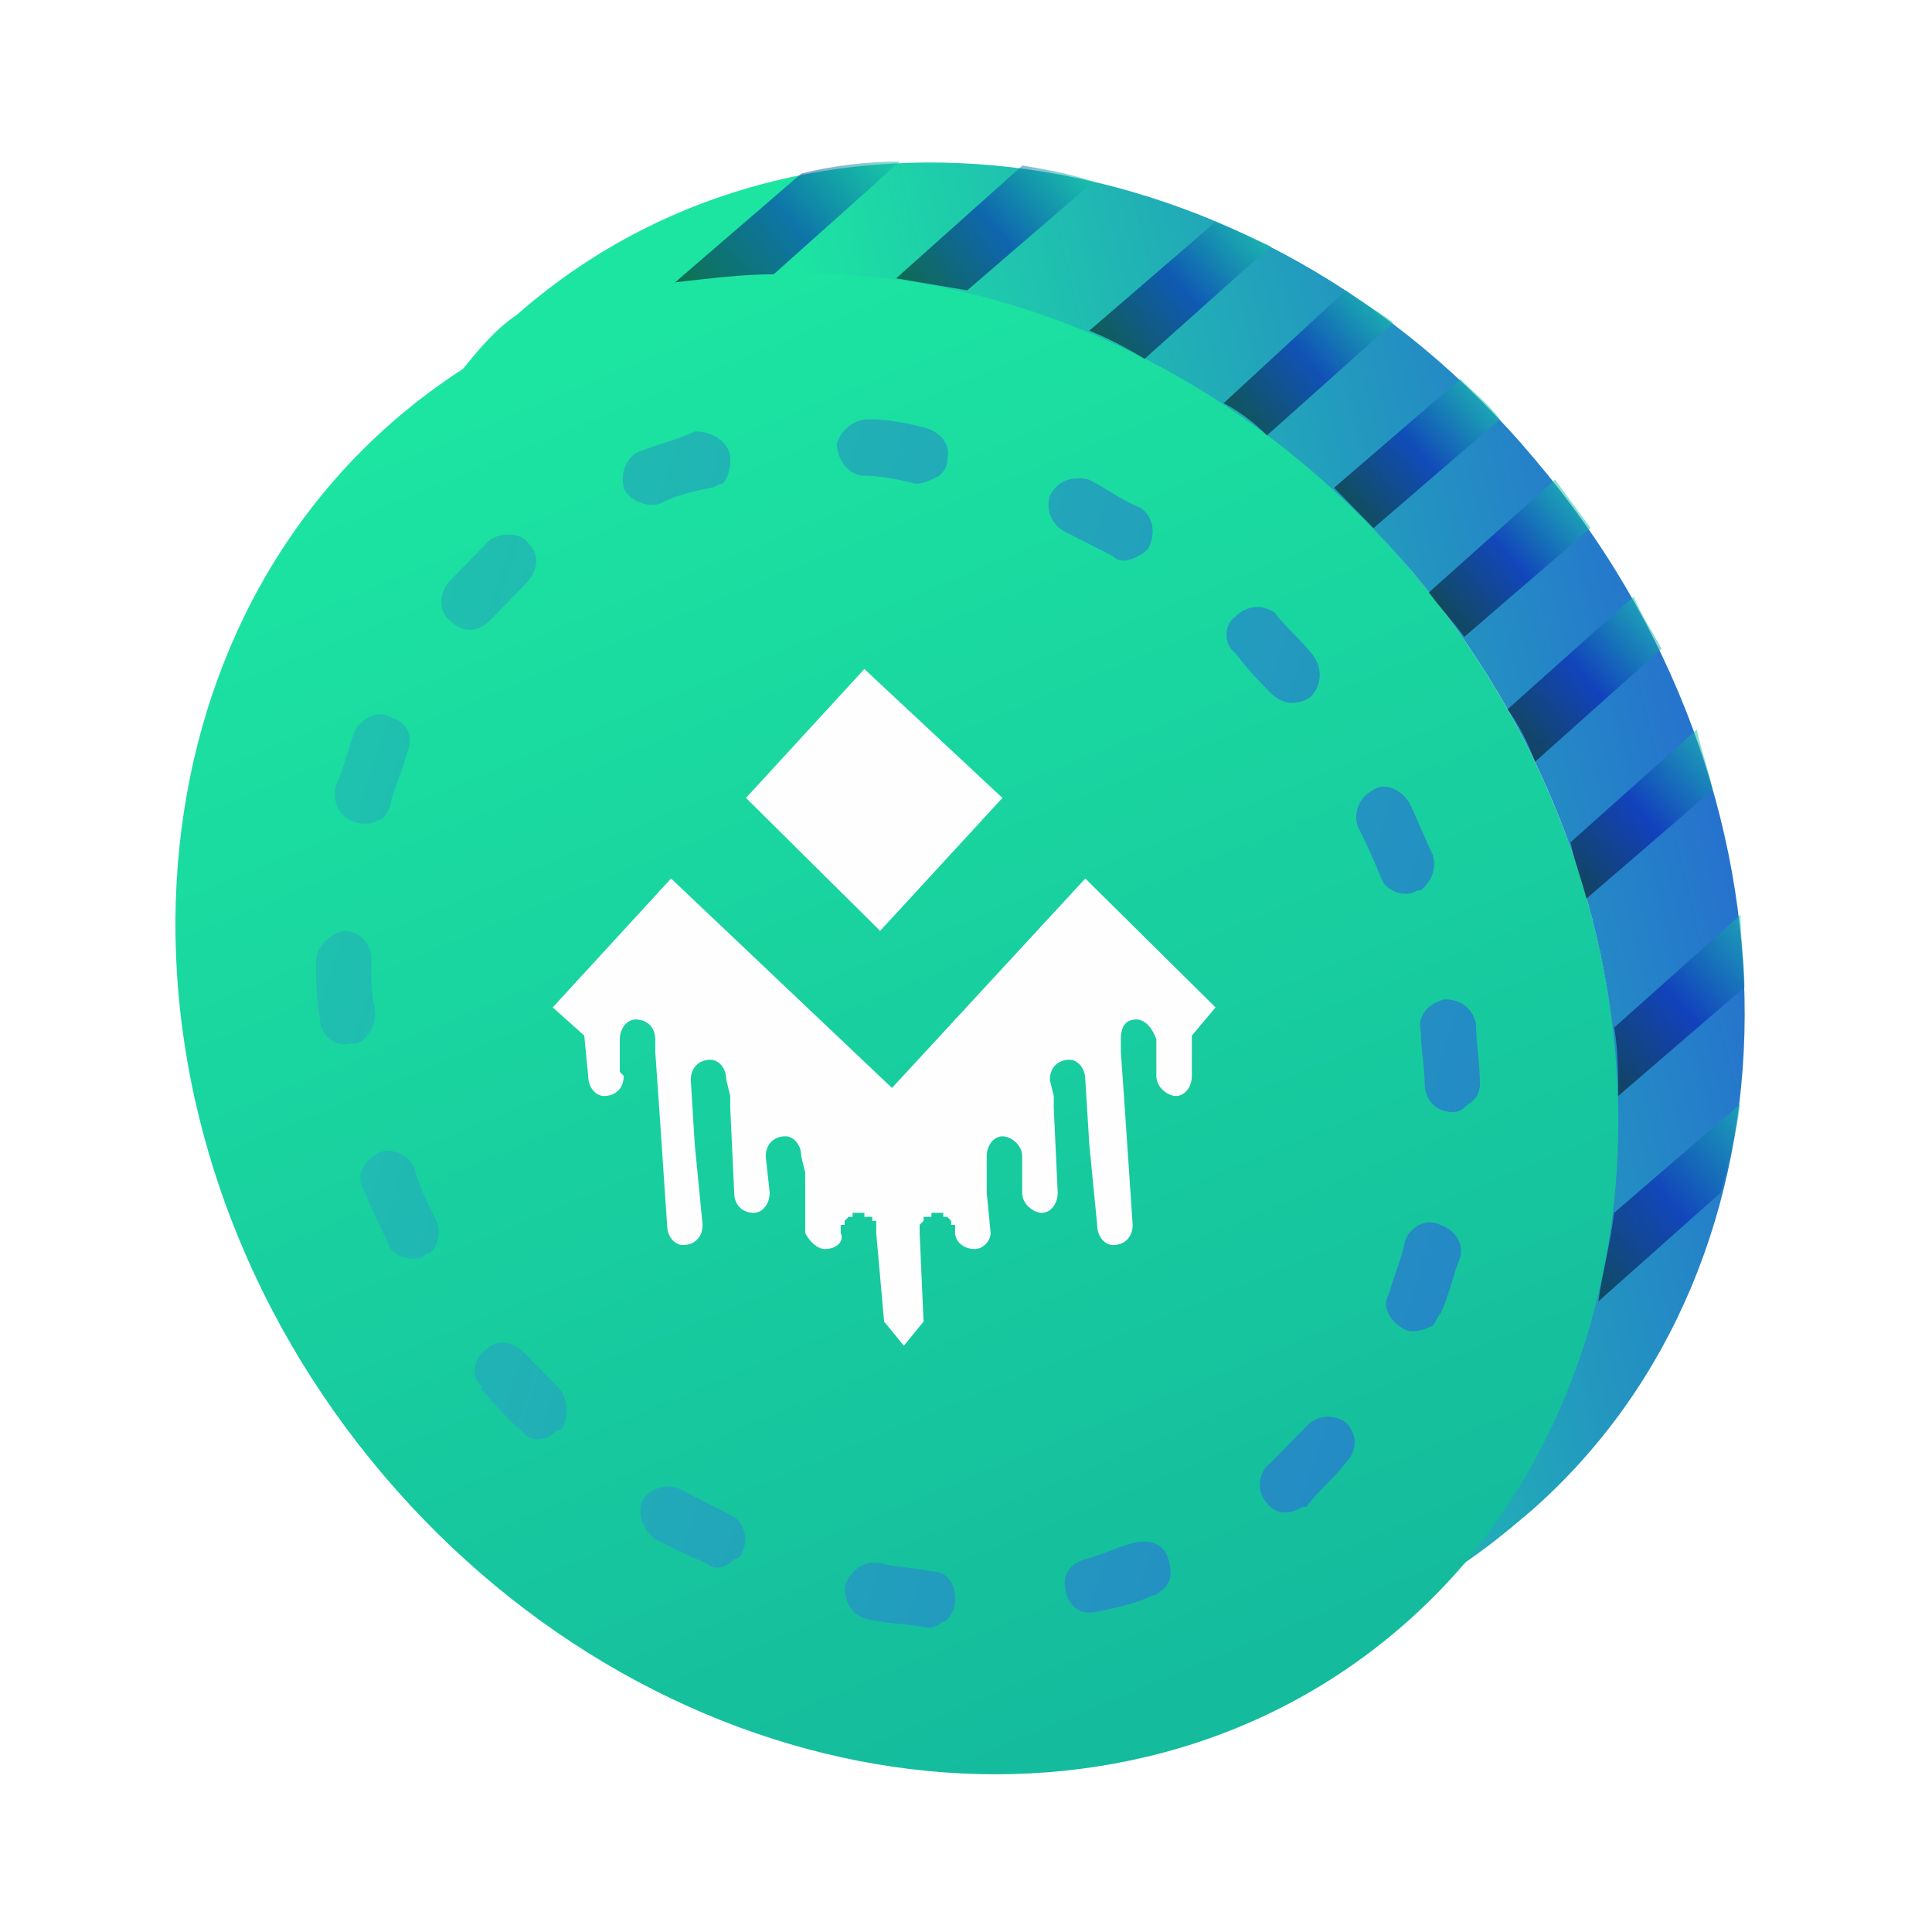 <svg width="49" height="49" viewBox="0 0 49 49" fill="none" xmlns="http://www.w3.org/2000/svg">
<g filter="url(#filter0_d_153_3070)">
<path d="M35.633 37.181C28.428 43.514 16.82 41.778 9.716 33.401C2.611 25.023 2.711 13.07 9.916 6.736C17.121 0.402 28.728 2.037 35.833 10.516C42.838 18.894 42.838 30.846 35.633 37.181Z" fill="url(#paint0_linear_153_3070)"/>
<path d="M35.831 10.516C42.336 18.281 42.736 29.008 37.132 35.648C37.733 35.239 38.233 34.831 38.833 34.32C46.038 27.986 46.038 16.033 38.933 7.656C31.929 -0.721 20.321 -2.356 13.116 3.978C12.516 4.387 12.116 4.898 11.615 5.511C18.82 0.709 29.227 2.752 35.831 10.516Z" fill="url(#paint1_linear_153_3070)"/>
<path d="M36.238 11.027C36.538 11.436 36.839 11.742 37.139 12.151L40.341 9.393L39.44 8.167L36.238 11.027Z" fill="url(#paint2_linear_153_3070)" fill-opacity="0.502"/>
<path d="M33.836 8.371L34.837 9.393L38.039 6.634C37.739 6.226 37.338 5.919 37.038 5.613L33.836 8.371Z" fill="url(#paint3_linear_153_3070)" fill-opacity="0.502"/>
<path d="M38.234 13.99C38.535 14.399 38.735 14.807 38.935 15.318L42.137 12.457C41.937 12.049 41.637 11.64 41.437 11.129L38.234 13.99Z" fill="url(#paint4_linear_153_3070)" fill-opacity="0.502"/>
<path d="M39.834 17.361C39.934 17.872 40.134 18.383 40.234 18.792L43.436 16.033C43.336 15.522 43.136 15.012 43.036 14.501L39.834 17.361Z" fill="url(#paint5_linear_153_3070)" fill-opacity="0.502"/>
<path d="M31.033 6.226C31.433 6.43 31.834 6.737 32.134 7.043L35.336 4.182C34.936 3.876 34.535 3.672 34.135 3.365L31.033 6.226Z" fill="url(#paint6_linear_153_3070)" fill-opacity="0.502"/>
<path d="M27.627 4.387C28.127 4.591 28.527 4.795 29.028 5.102L32.23 2.241C31.73 2.037 31.329 1.833 30.829 1.628L27.627 4.387Z" fill="url(#paint7_linear_153_3070)" fill-opacity="0.502"/>
<path d="M22.729 3.059L24.53 3.365L27.732 0.607C27.131 0.403 26.531 0.3 25.931 0.198L22.729 3.059Z" fill="url(#paint8_linear_153_3070)" fill-opacity="0.502"/>
<path d="M17.121 3.161C18.022 3.059 18.822 2.957 19.623 2.957L22.825 0.096C22.024 0.096 21.124 0.198 20.323 0.402L17.121 3.161Z" fill="url(#paint9_linear_153_3070)" fill-opacity="0.502"/>
<path d="M40.941 22.061C41.041 22.674 41.041 23.184 41.041 23.797L44.244 21.039C44.244 20.426 44.144 19.813 44.144 19.2L40.941 22.061Z" fill="url(#paint10_linear_153_3070)" fill-opacity="0.502"/>
<path d="M40.937 26.76C40.837 27.577 40.637 28.293 40.537 29.008L43.639 26.249C43.839 25.534 44.039 24.717 44.139 24.002L40.937 26.76Z" fill="url(#paint11_linear_153_3070)" fill-opacity="0.502"/>
<path d="M33.032 34.218C32.732 34.422 32.332 34.422 32.132 34.116C31.831 33.809 31.931 33.298 32.232 33.094L33.132 32.175C33.432 31.868 33.833 31.868 34.133 32.072C34.433 32.379 34.433 32.788 34.133 33.094C33.833 33.503 33.432 33.809 33.132 34.218H33.032ZM29.43 36.363C29.43 36.363 29.33 36.465 29.23 36.465C28.829 36.67 28.329 36.772 27.829 36.874C27.428 36.976 27.128 36.772 27.028 36.363C26.928 35.955 27.128 35.648 27.529 35.546C27.929 35.444 28.329 35.239 28.729 35.137C29.13 35.035 29.53 35.137 29.63 35.546C29.73 35.852 29.73 36.159 29.43 36.363ZM36.334 29.621C36.134 29.723 35.834 29.825 35.634 29.723C35.234 29.518 35.033 29.11 35.234 28.803C35.334 28.395 35.534 27.986 35.634 27.475C35.734 27.169 36.134 26.862 36.535 27.067C36.835 27.169 37.135 27.475 37.035 27.884C36.835 28.395 36.735 28.905 36.535 29.314C36.434 29.416 36.434 29.518 36.334 29.621ZM24.026 37.078C23.826 37.181 23.726 37.283 23.526 37.283C23.026 37.181 22.525 37.181 22.025 37.078C21.625 36.976 21.424 36.67 21.424 36.261C21.525 35.852 21.925 35.546 22.325 35.648C22.725 35.75 23.126 35.75 23.626 35.852C24.026 35.852 24.226 36.159 24.226 36.568C24.226 36.772 24.126 36.976 24.026 37.078ZM37.235 24.002C37.135 24.104 37.035 24.206 36.835 24.206C36.434 24.206 36.134 23.9 36.134 23.491C36.134 23.082 36.034 22.572 36.034 22.163C35.934 21.754 36.234 21.448 36.635 21.346C37.035 21.346 37.335 21.55 37.435 21.959C37.435 22.469 37.535 22.98 37.535 23.491C37.535 23.695 37.435 23.9 37.235 24.002ZM18.623 35.546C18.422 35.75 18.122 35.852 17.922 35.648C17.422 35.444 17.022 35.239 16.621 35.035C16.321 34.831 16.121 34.32 16.321 34.014C16.521 33.707 17.022 33.605 17.322 33.809L18.523 34.422C18.823 34.524 19.023 35.035 18.823 35.342C18.823 35.444 18.723 35.546 18.623 35.546ZM36.134 18.485C36.034 18.587 36.034 18.587 35.934 18.587C35.634 18.791 35.134 18.587 35.033 18.281C34.833 17.77 34.633 17.361 34.433 16.953C34.333 16.646 34.433 16.238 34.833 16.033C35.134 15.829 35.534 16.033 35.734 16.34C35.934 16.748 36.134 17.259 36.334 17.668C36.434 17.974 36.334 18.281 36.134 18.485ZM14.12 32.277C13.819 32.583 13.419 32.583 13.219 32.277C12.819 31.97 12.519 31.562 12.218 31.255V31.153C11.918 30.949 12.018 30.438 12.319 30.234C12.619 29.927 13.019 30.029 13.319 30.336L14.22 31.255C14.42 31.562 14.42 31.97 14.22 32.277H14.12ZM33.232 13.684C32.932 13.888 32.532 13.888 32.232 13.581C31.931 13.275 31.631 12.968 31.331 12.56C31.031 12.355 31.031 11.845 31.331 11.64C31.631 11.334 32.032 11.334 32.332 11.538C32.632 11.947 33.032 12.253 33.332 12.662C33.532 12.968 33.532 13.377 33.232 13.684ZM10.918 27.782C10.818 27.782 10.818 27.782 10.717 27.884C10.417 27.986 9.917 27.884 9.817 27.475C9.617 27.067 9.417 26.658 9.216 26.147C9.016 25.841 9.216 25.432 9.617 25.228C9.917 25.125 10.317 25.228 10.517 25.636C10.617 26.045 10.818 26.454 11.018 26.862C11.218 27.169 11.118 27.577 10.918 27.782ZM29.029 10.006C28.729 10.21 28.429 10.312 28.229 10.108L27.028 9.495C26.628 9.291 26.528 8.882 26.628 8.575C26.828 8.167 27.228 8.065 27.629 8.167C28.029 8.371 28.429 8.678 28.93 8.882C29.23 9.086 29.33 9.495 29.13 9.903L29.029 10.006ZM9.216 22.367C9.116 22.469 9.016 22.469 8.916 22.469C8.516 22.572 8.116 22.265 8.116 21.856C8.016 21.346 8.016 20.835 8.016 20.426C8.016 20.017 8.316 19.711 8.716 19.609C9.116 19.609 9.417 19.915 9.417 20.324C9.417 20.835 9.417 21.243 9.517 21.652C9.517 21.959 9.417 22.163 9.216 22.367ZM23.826 8.065C23.626 8.167 23.426 8.269 23.226 8.269C22.825 8.167 22.325 8.065 21.925 8.065C21.525 8.065 21.224 7.656 21.224 7.247C21.324 6.941 21.625 6.634 22.025 6.634C22.525 6.634 23.026 6.737 23.426 6.839C23.826 6.941 24.126 7.247 24.026 7.656C24.026 7.86 23.926 7.962 23.826 8.065ZM9.717 16.748C9.517 16.851 9.316 16.953 9.016 16.851C8.616 16.748 8.416 16.34 8.516 15.931C8.716 15.522 8.816 15.012 9.016 14.501C9.216 14.194 9.617 13.99 9.917 14.194C10.317 14.296 10.517 14.705 10.317 15.114C10.217 15.522 10.017 15.931 9.917 16.34C9.917 16.442 9.817 16.646 9.717 16.748ZM18.322 8.269C18.222 8.269 18.122 8.371 18.022 8.371C17.522 8.473 17.122 8.575 16.721 8.78C16.421 8.882 15.921 8.678 15.821 8.371C15.721 7.962 15.921 7.554 16.221 7.452C16.721 7.247 17.222 7.145 17.622 6.941C18.022 6.941 18.422 7.145 18.523 7.554C18.523 7.758 18.523 8.065 18.322 8.269ZM12.418 11.742C12.118 12.049 11.718 12.049 11.418 11.742C11.118 11.538 11.118 11.027 11.418 10.721L12.418 9.699C12.719 9.495 13.219 9.495 13.419 9.801C13.719 10.108 13.619 10.517 13.319 10.823L12.418 11.742Z" fill="url(#paint12_linear_153_3070)"/>
<path fill-rule="evenodd" clip-rule="evenodd" d="M21.322 27.271C21.422 27.475 21.222 27.679 20.922 27.679C20.722 27.679 20.522 27.475 20.422 27.271V25.738L20.322 25.33C20.322 25.023 20.122 24.819 19.922 24.819C19.621 24.819 19.421 25.023 19.421 25.33L19.521 26.249C19.521 26.556 19.321 26.76 19.121 26.76C18.821 26.76 18.621 26.556 18.621 26.249L18.521 24.104V23.797L18.421 23.389C18.421 23.082 18.22 22.878 18.02 22.878C17.72 22.878 17.52 23.082 17.52 23.389L17.62 25.023L17.82 27.066C17.82 27.373 17.62 27.577 17.32 27.577C17.12 27.577 16.919 27.373 16.919 27.066L16.719 24.104L16.619 22.674V22.367C16.619 22.061 16.419 21.856 16.119 21.856C15.919 21.856 15.719 22.061 15.719 22.367V23.184L15.819 23.287C15.819 23.593 15.619 23.797 15.318 23.797C15.118 23.797 14.918 23.593 14.918 23.287L14.818 22.265L14.018 21.55L17.02 18.281L22.623 23.593L27.526 18.281L30.829 21.55L30.228 22.265V23.287C30.228 23.593 30.028 23.797 29.828 23.797C29.628 23.797 29.328 23.593 29.328 23.287V22.367C29.228 22.061 29.027 21.856 28.827 21.856C28.527 21.856 28.427 22.061 28.427 22.367V22.674L28.527 24.104L28.727 27.066C28.727 27.373 28.527 27.577 28.227 27.577C28.027 27.577 27.827 27.373 27.827 27.066L27.627 25.023L27.526 23.389C27.526 23.082 27.326 22.878 27.126 22.878C26.826 22.878 26.626 23.082 26.626 23.389L26.726 23.797V24.104L26.826 26.249C26.826 26.556 26.626 26.76 26.426 26.76C26.226 26.76 25.925 26.556 25.925 26.249V25.33C25.925 25.023 25.625 24.819 25.425 24.819C25.225 24.819 25.025 25.023 25.025 25.33V26.249L25.125 27.271C25.125 27.475 24.925 27.679 24.725 27.679C24.424 27.679 24.224 27.475 24.224 27.271V27.066H24.124V26.964L24.024 26.862H23.924V26.76H23.624V26.862H23.424V26.964L23.324 27.066V27.271L23.424 29.518L22.924 30.131L22.423 29.518L22.223 27.271V26.964H22.123V26.862H21.923V26.76H21.623V26.862H21.523L21.422 26.964V27.066H21.322V27.271Z" fill="#FEFEFE"/>
<path fill-rule="evenodd" clip-rule="evenodd" d="M21.922 12.968L25.424 16.237L22.322 19.609L18.92 16.237L21.922 12.968Z" fill="#FEFEFE"/>
</g>
<defs>
<filter id="filter0_d_153_3070" x="0.449" y="0.096" width="47.801" height="48.904" filterUnits="userSpaceOnUse" color-interpolation-filters="sRGB">
<feFlood flood-opacity="0" result="BackgroundImageFix"/>
<feColorMatrix in="SourceAlpha" type="matrix" values="0 0 0 0 0 0 0 0 0 0 0 0 0 0 0 0 0 0 127 0" result="hardAlpha"/>
<feOffset dy="4"/>
<feGaussianBlur stdDeviation="2"/>
<feComposite in2="hardAlpha" operator="out"/>
<feColorMatrix type="matrix" values="0 0 0 0 0 0 0 0 0 0 0 0 0 0 0 0 0 0 0.25 0"/>
<feBlend mode="normal" in2="BackgroundImageFix" result="effect1_dropShadow_153_3070"/>
<feBlend mode="normal" in="SourceGraphic" in2="effect1_dropShadow_153_3070" result="shape"/>
</filter>
<linearGradient id="paint0_linear_153_3070" x1="15.6" y1="3.954" x2="31.887" y2="43.2" gradientUnits="userSpaceOnUse">
<stop stop-color="#1CE5A1"/>
<stop offset="0.49" stop-color="#18CE9F"/>
<stop offset="1" stop-color="#13B79C"/>
</linearGradient>
<linearGradient id="paint1_linear_153_3070" x1="21.712" y1="19.39" x2="49.653" y2="12.769" gradientUnits="userSpaceOnUse">
<stop stop-color="#1CE5A1"/>
<stop offset="0.078" stop-color="#1CE5A1"/>
<stop offset="0.961" stop-color="#2951DB"/>
<stop offset="0.969" stop-color="#2951DB"/>
<stop offset="0.988" stop-color="#2951DB"/>
<stop offset="1" stop-color="#2951DB"/>
</linearGradient>
<linearGradient id="paint2_linear_153_3070" x1="39.901" y1="8.744" x2="36.591" y2="11.545" gradientUnits="userSpaceOnUse">
<stop stop-color="#13C6A3"/>
<stop offset="0.49" stop-color="#0006AF"/>
<stop offset="0.988"/>
<stop offset="1"/>
</linearGradient>
<linearGradient id="paint3_linear_153_3070" x1="37.578" y1="6.053" x2="34.238" y2="8.881" gradientUnits="userSpaceOnUse">
<stop stop-color="#13C6A3"/>
<stop offset="0.49" stop-color="#0006AF"/>
<stop offset="0.988"/>
<stop offset="1"/>
</linearGradient>
<linearGradient id="paint4_linear_153_3070" x1="41.897" y1="11.713" x2="38.404" y2="14.663" gradientUnits="userSpaceOnUse">
<stop stop-color="#13C6A3"/>
<stop offset="0.49" stop-color="#0006AF"/>
<stop offset="0.988"/>
<stop offset="1"/>
</linearGradient>
<linearGradient id="paint5_linear_153_3070" x1="43.446" y1="15.08" x2="39.75" y2="18.208" gradientUnits="userSpaceOnUse">
<stop stop-color="#13C6A3"/>
<stop offset="0.49" stop-color="#0006AF"/>
<stop offset="0.988"/>
<stop offset="1"/>
</linearGradient>
<linearGradient id="paint6_linear_153_3070" x1="34.906" y1="3.672" x2="31.382" y2="6.655" gradientUnits="userSpaceOnUse">
<stop stop-color="#13C6A3"/>
<stop offset="0.49" stop-color="#0006AF"/>
<stop offset="0.988"/>
<stop offset="1"/>
</linearGradient>
<linearGradient id="paint7_linear_153_3070" x1="31.77" y1="1.702" x2="28.022" y2="4.869" gradientUnits="userSpaceOnUse">
<stop stop-color="#13C6A3"/>
<stop offset="0.49" stop-color="#0006AF"/>
<stop offset="0.988"/>
<stop offset="1"/>
</linearGradient>
<linearGradient id="paint8_linear_153_3070" x1="27.221" y1="0.028" x2="23.097" y2="3.518" gradientUnits="userSpaceOnUse">
<stop stop-color="#13C6A3"/>
<stop offset="0.49" stop-color="#0006AF"/>
<stop offset="0.988"/>
<stop offset="1"/>
</linearGradient>
<linearGradient id="paint9_linear_153_3070" x1="22.375" y1="-0.44" x2="17.538" y2="3.654" gradientUnits="userSpaceOnUse">
<stop stop-color="#13C6A3"/>
<stop offset="0.49" stop-color="#0006AF"/>
<stop offset="0.988"/>
<stop offset="1"/>
</linearGradient>
<linearGradient id="paint10_linear_153_3070" x1="44.574" y1="19.775" x2="40.531" y2="23.197" gradientUnits="userSpaceOnUse">
<stop stop-color="#13C6A3"/>
<stop offset="0.49" stop-color="#0006AF"/>
<stop offset="0.988"/>
<stop offset="1"/>
</linearGradient>
<linearGradient id="paint11_linear_153_3070" x1="44.57" y1="24.511" x2="39.947" y2="28.415" gradientUnits="userSpaceOnUse">
<stop stop-color="#13C6A3"/>
<stop offset="0.49" stop-color="#0006AF"/>
<stop offset="0.988"/>
<stop offset="1"/>
</linearGradient>
<linearGradient id="paint12_linear_153_3070" x1="-16.571" y1="8.932" x2="69.719" y2="36.32" gradientUnits="userSpaceOnUse">
<stop stop-color="#1CE5A1"/>
<stop offset="0.078" stop-color="#1CE5A1"/>
<stop offset="0.961" stop-color="#2951DB"/>
<stop offset="0.969" stop-color="#2951DB"/>
<stop offset="0.988" stop-color="#2951DB"/>
<stop offset="1" stop-color="#2951DB"/>
</linearGradient>
</defs>
</svg>
